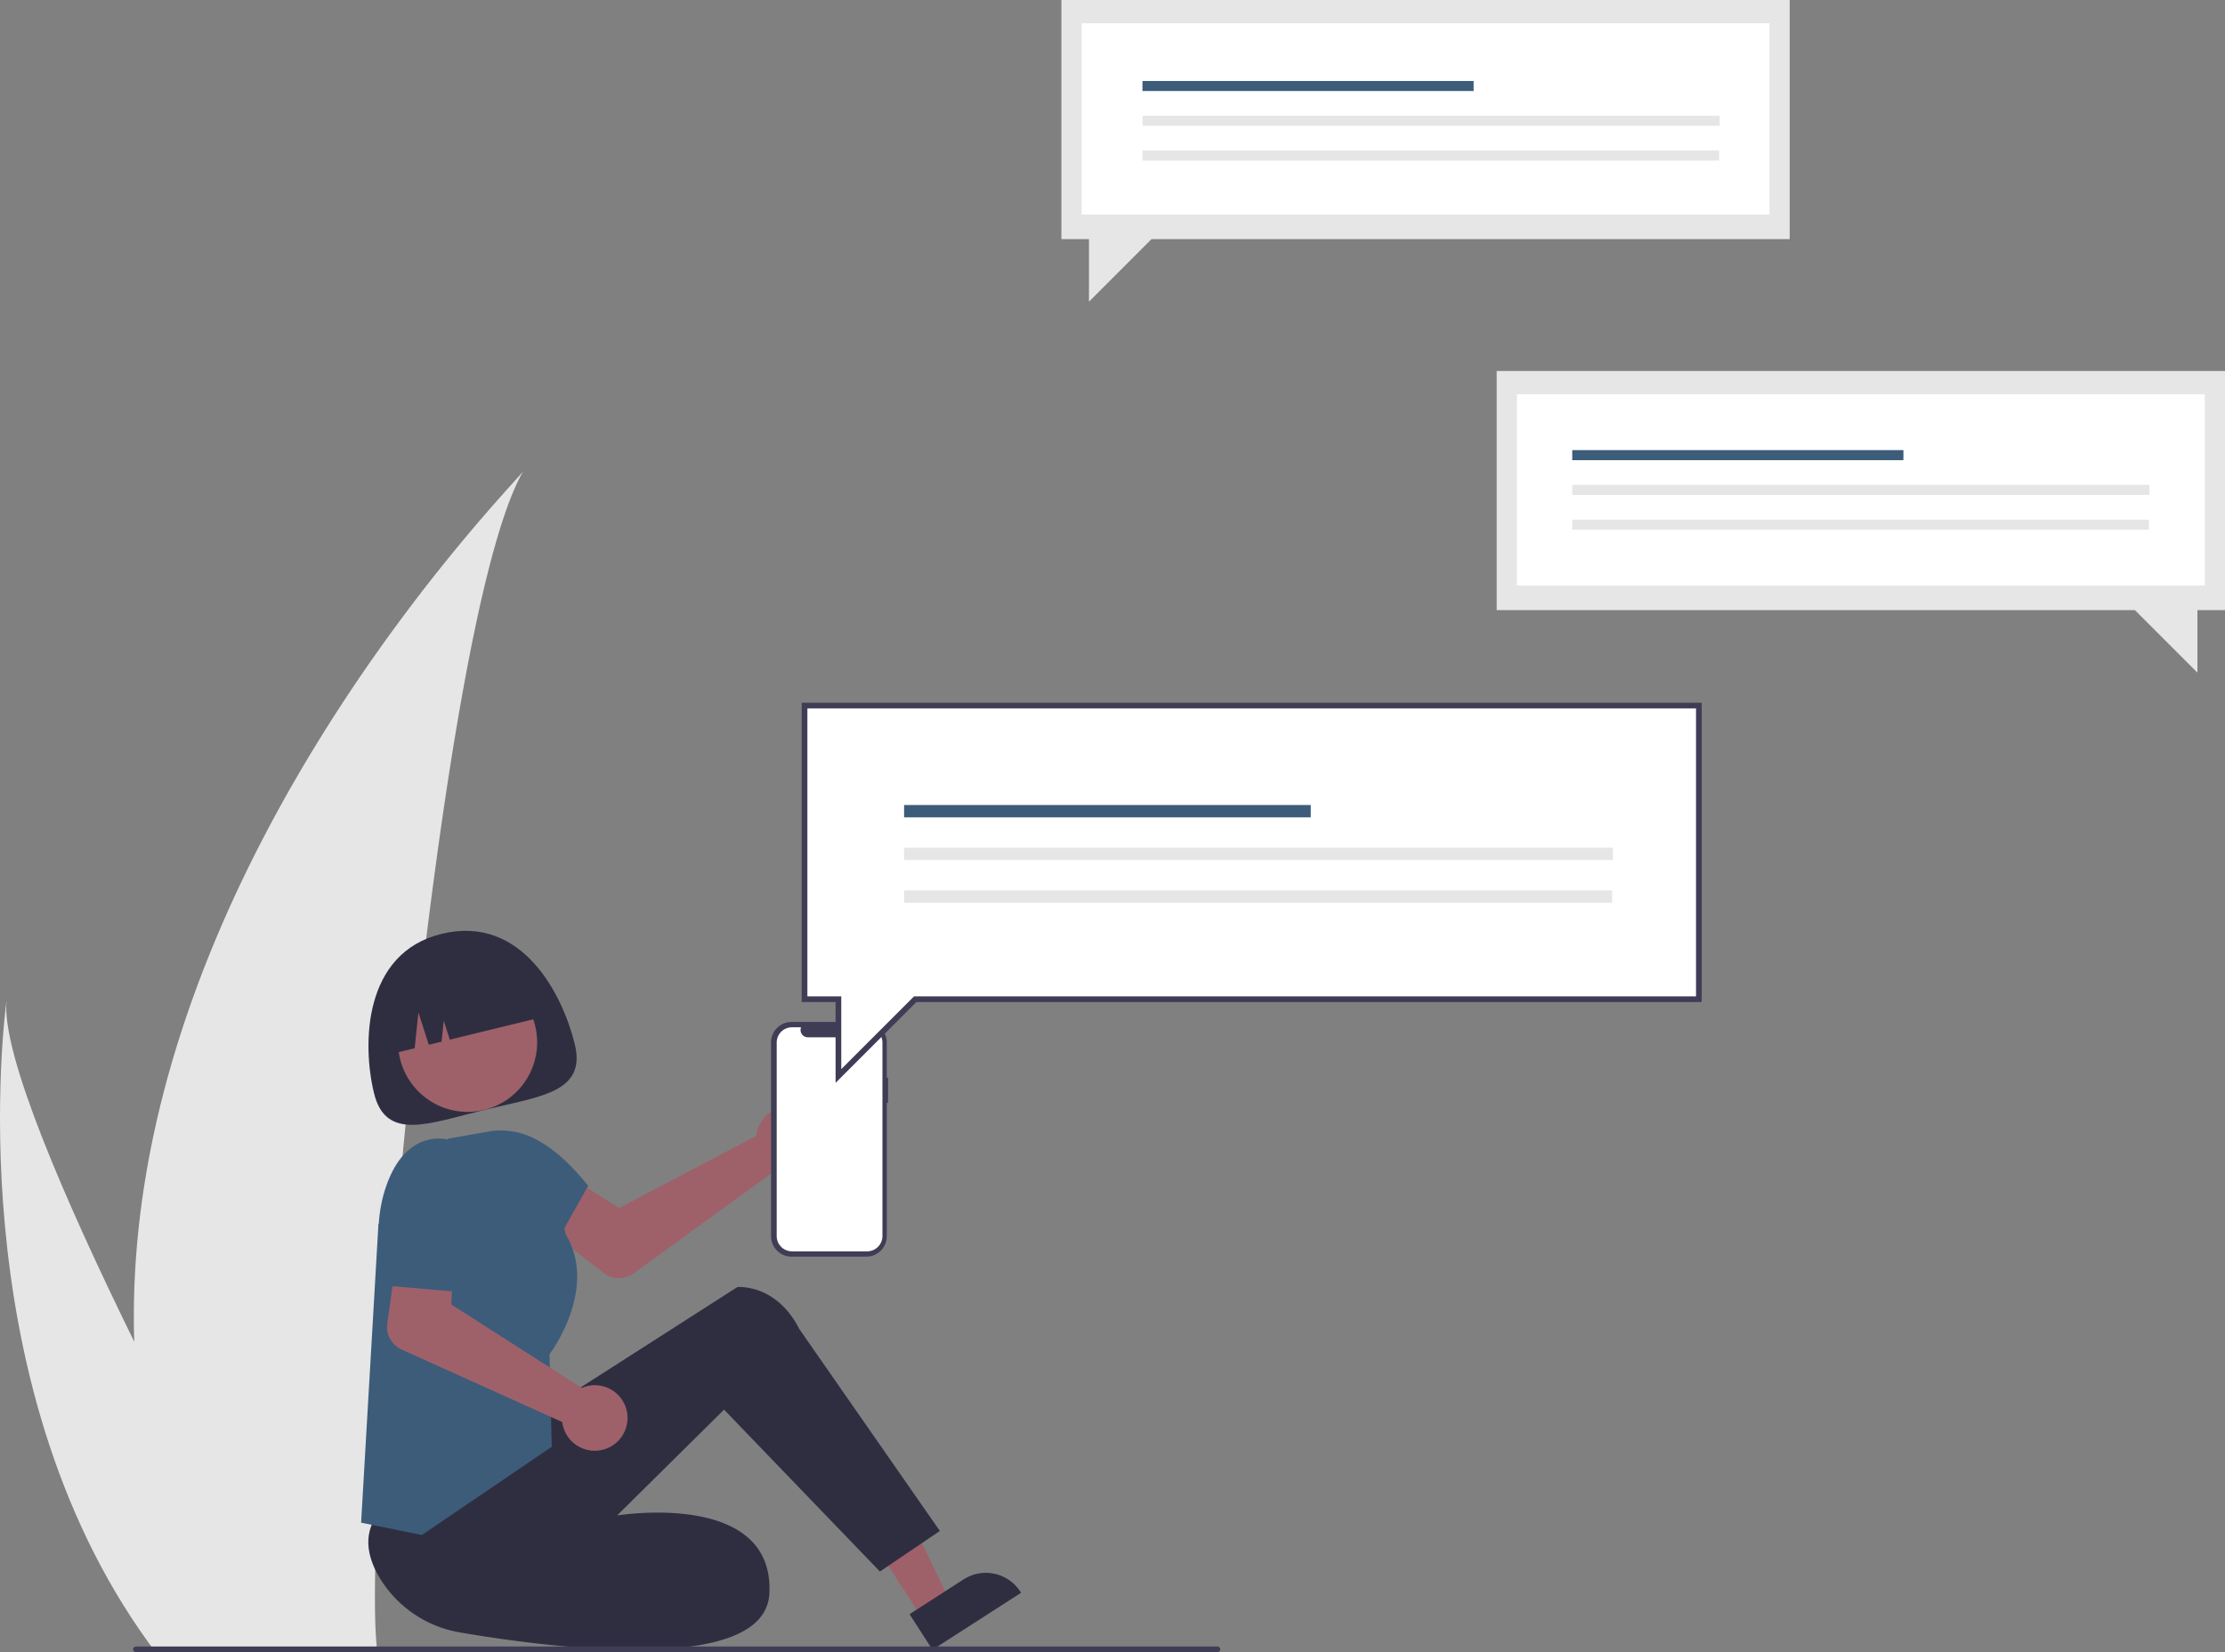 <svg xmlns="http://www.w3.org/2000/svg" data-name="Layer 1" width="783.86" height="582" viewBox="0 0 783.86 582" xmlns:xlink="http://www.w3.org/1999/xlink"><rect x="0" y="0" width="783.86" height="582" fill="#808080" stroke="none"/><path id="e5e37569-bd8f-45f7-97a1-e817a6c74118-78" data-name="Path 133" d="M255.368,631.65a383.363,383.363,0,0,0,17.91,105.974c.242.796.511,1.581.772,2.377h66.832c-.07-.714-.143-1.51-.213-2.377C336.214,686.395,361.671,378.32,392.389,325,389.698,329.325,250.186,468.873,255.368,631.65Z" transform="translate(-208.07 -159)" fill="#e6e6e6" data-darkreader-inline-fill="" style="--darkreader-inline-fill:#272c2e;"/><path id="b4ba0d08-0a29-4ca1-8d08-8a7c96f19f4d-79" data-name="Path 134" d="M260.383,737.623c.559.796,1.14,1.593,1.735,2.377h50.139c-.38-.678-.82-1.474-1.331-2.377-8.282-14.948-32.798-59.642-55.554-105.974-24.445-49.791-46.891-101.469-45.001-120.174C209.786,515.692,192.863,644.293,260.383,737.623Z" transform="translate(-208.07 -159)" fill="#e6e6e6" data-darkreader-inline-fill="" style="--darkreader-inline-fill:#272c2e;"/><path d="M474.799,557.376a11.575,11.575,0,0,0-.334,1.792l-48.28,25.355-11.21-7.06-12.866,15.526,18.631,14.427a8.797,8.797,0,0,0,10.556.162l50.194-36.464a11.543,11.543,0,1,0-6.691-13.737Z" transform="translate(-208.07 -159)" fill="#9e616a" data-darkreader-inline-fill="" style="--darkreader-inline-fill:#a15f68;"/><polygon points="324.938 570.183 334.619 563.957 315.213 523.657 300.926 532.845 324.938 570.183" fill="#9e616a" data-darkreader-inline-fill="" style="--darkreader-inline-fill:#c4b8a5;"/><path d="M528.506,727.61l19.064-12.26.001-.001a14.445,14.445,0,0,1,19.962,4.336l.254.395L536.574,740.154Z" transform="translate(-208.07 -159)" fill="#2f2e41" data-darkreader-inline-fill="" style="--darkreader-inline-fill:#fffbf0;"/><path d="M393.54,659.959,467.847,612.384s13.653-1.318,21.847,14.831l49.489,71.088-21.114,14.287-54.916-57.022L425.47,692.836s55.52-9.105,53.642,27.507c-1.49,29.056-77.477,19.089-108.781,13.737a41.049,41.049,0,0,1-28.764-19.691c-3.357-5.823-5.162-12.435-2.342-18.685C346.745,679.037,393.54,659.959,393.54,659.959Z" transform="translate(-208.07 -159)" fill="#2f2e41" data-darkreader-inline-fill="" style="--darkreader-inline-fill:#27263b;"/><path d="M356.703,699.72l-21.414-4.334,6.102-105.102,24.64-30.18,14.68-2.599a17.736,17.736,0,0,1,20.292,12.84l6.471,23.638c10.979,18.589-4.401,40.143-5.82,42.058l.799,32.599Z" transform="translate(-208.07 -159)" fill="#3c5c7a" data-darkreader-inline-fill="" style="--darkreader-inline-fill:#35597a;"/><path d="M376.642,564.221l1.359-4.806s14.745-10.868,37.275,17.296l-10.796,19.245-23.469-.939Z" transform="translate(-208.07 -159)" fill="#3c5c7a" data-darkreader-inline-fill="" style="--darkreader-inline-fill:#bfe8ff;"/><path d="M410.56,526.818c4.177,17.124-12.288,18.396-31.82,23.16s-34.733,11.217-38.91-5.907-3.847-49.363,23.784-56.103C392.197,480.996,406.383,509.695,410.56,526.818Z" transform="translate(-208.07 -159)" fill="#2f2e41" data-darkreader-inline-fill="" style="--darkreader-inline-fill:#fffbf0;"/><circle cx="164.74" cy="367.182" r="24.495" fill="#9e616a" data-darkreader-inline-fill="" style="--darkreader-inline-fill:#c4b8a5;"/><path d="M344.745,530.554v0l9.412-2.296,1.316-12.64,3.666,11.424,4.499-1.097.768-7.373,2.139,6.664,33.427-8.154v0a25.93,25.93,0,0,0-31.337-19.046l-4.845,1.182A25.93,25.93,0,0,0,344.745,530.554Z" transform="translate(-208.07 -159)" fill="#2f2e41" data-darkreader-inline-fill="" style="--darkreader-inline-fill:#fffbf0;"/><path d="M414.761,647.311a11.574,11.574,0,0,0-1.722.598L367.084,618.549l.574-13.236L347.796,601.837l-3.293,23.332a8.797,8.797,0,0,0,5.093,9.248l56.552,25.515a11.543,11.543,0,1,0,8.613-12.621Z" transform="translate(-208.07 -159)" fill="#9e616a" data-darkreader-inline-fill="" style="--darkreader-inline-fill:#a15f68;"/><path d="M369.747,564.902l-3.463-4.366s-13.906-4.479-21.416,14.296-.469,37.082-.469,37.082l32.857,2.816,2.347-30.51Z" transform="translate(-208.07 -159)" fill="#3c5c7a" data-darkreader-inline-fill="" style="--darkreader-inline-fill:#bfe8ff;"/><polygon points="527.283 130.684 783.86 130.684 783.86 214.914 774.142 214.914 774.142 236.943 752.112 214.914 527.283 214.914 527.283 130.684" fill="#e6e6e6" data-darkreader-inline-fill="" style="--darkreader-inline-fill:#272c2e;"/><rect x="534.41" y="138.886" width="242.324" height="67.384" fill="#fff" data-darkreader-inline-fill="" style="--darkreader-inline-fill:#141718;"/><rect x="553.896" y="158.559" width="116.673" height="3.541" fill="#3c5c7a" data-darkreader-inline-fill="" style="--darkreader-inline-fill:#35597a;"/><rect x="553.896" y="170.808" width="203.351" height="3.541" fill="#e6e6e6" data-darkreader-inline-fill="" style="--darkreader-inline-fill:#272c2e;"/><rect x="553.896" y="183.056" width="203.151" height="3.541" fill="#e6e6e6" data-darkreader-inline-fill="" style="--darkreader-inline-fill:#272c2e;"/><polygon points="630.506 0 373.928 0 373.928 84.23 383.647 84.23 383.647 106.26 405.676 84.23 630.506 84.23 630.506 0" fill="#e6e6e6" data-darkreader-inline-fill="" style="--darkreader-inline-fill:#272c2e;"/><rect x="381.055" y="8.202" width="242.324" height="67.384" fill="#fff" data-darkreader-inline-fill="" style="--darkreader-inline-fill:#141718;"/><rect x="402.485" y="28.524" width="116.673" height="3.541" fill="#3c5c7a" data-darkreader-inline-fill="" style="--darkreader-inline-fill:#35597a;"/><rect x="402.485" y="40.772" width="203.351" height="3.541" fill="#e6e6e6" data-darkreader-inline-fill="" style="--darkreader-inline-fill:#272c2e;"/><rect x="402.485" y="53.021" width="203.151" height="3.541" fill="#e6e6e6" data-darkreader-inline-fill="" style="--darkreader-inline-fill:#272c2e;"/><path d="M520.934,538.645h-.454v-12.443A7.202,7.202,0,0,0,513.278,519H486.916a7.202,7.202,0,0,0-7.202,7.202v68.264a7.202,7.202,0,0,0,7.202,7.202h26.363a7.202,7.202,0,0,0,7.202-7.202V547.502h.454Z" transform="translate(-208.07 -159)" fill="#3f3d56" data-darkreader-inline-fill="" style="--darkreader-inline-fill:#f3ebde;"/><path d="M513.569,520.874h-3.441a2.555,2.555,0,0,1-2.366,3.52h-15.103a2.555,2.555,0,0,1-2.366-3.52h-3.214a5.378,5.378,0,0,0-5.378,5.378v68.164a5.378,5.378,0,0,0,5.378,5.378H513.569a5.378,5.378,0,0,0,5.378-5.378h0V526.252A5.378,5.378,0,0,0,513.569,520.874Z" transform="translate(-208.07 -159)" fill="#fff" data-darkreader-inline-fill="" style="--darkreader-inline-fill:#ffffff;"/><polygon points="598.506 248.549 283.441 248.549 283.441 351.98 295.375 351.98 295.375 379.03 322.426 351.98 598.506 351.98 598.506 248.549" fill="#fff" data-darkreader-inline-fill="" style="--darkreader-inline-fill:#141718;"/><path d="M502.445,540.444V511.979H490.511V406.549H807.575V511.979H530.91Zm-9.934-30.465H504.445v25.637l25.636-25.637H805.575V408.549H492.511Z" transform="translate(-208.07 -159)" fill="#3f3d56" data-darkreader-inline-fill="" style="--darkreader-inline-fill:#383752;"/><rect x="318.508" y="283.575" width="143.268" height="4.348" fill="#3c5c7a" data-darkreader-inline-fill="" style="--darkreader-inline-fill:#35597a;"/><rect x="318.508" y="298.615" width="249.704" height="4.348" fill="#e6e6e6" data-darkreader-inline-fill="" style="--darkreader-inline-fill:#272c2e;"/><rect x="318.508" y="313.656" width="249.46" height="4.348" fill="#e6e6e6" data-darkreader-inline-fill="" style="--darkreader-inline-fill:#272c2e;"/><path d="M636.962,741h-381a1,1,0,0,1,0-2h381a1,1,0,1,1,0,2Z" transform="translate(-208.07 -159)" fill="#3f3d56" data-darkreader-inline-fill="" style="--darkreader-inline-fill:#383752;"/></svg>